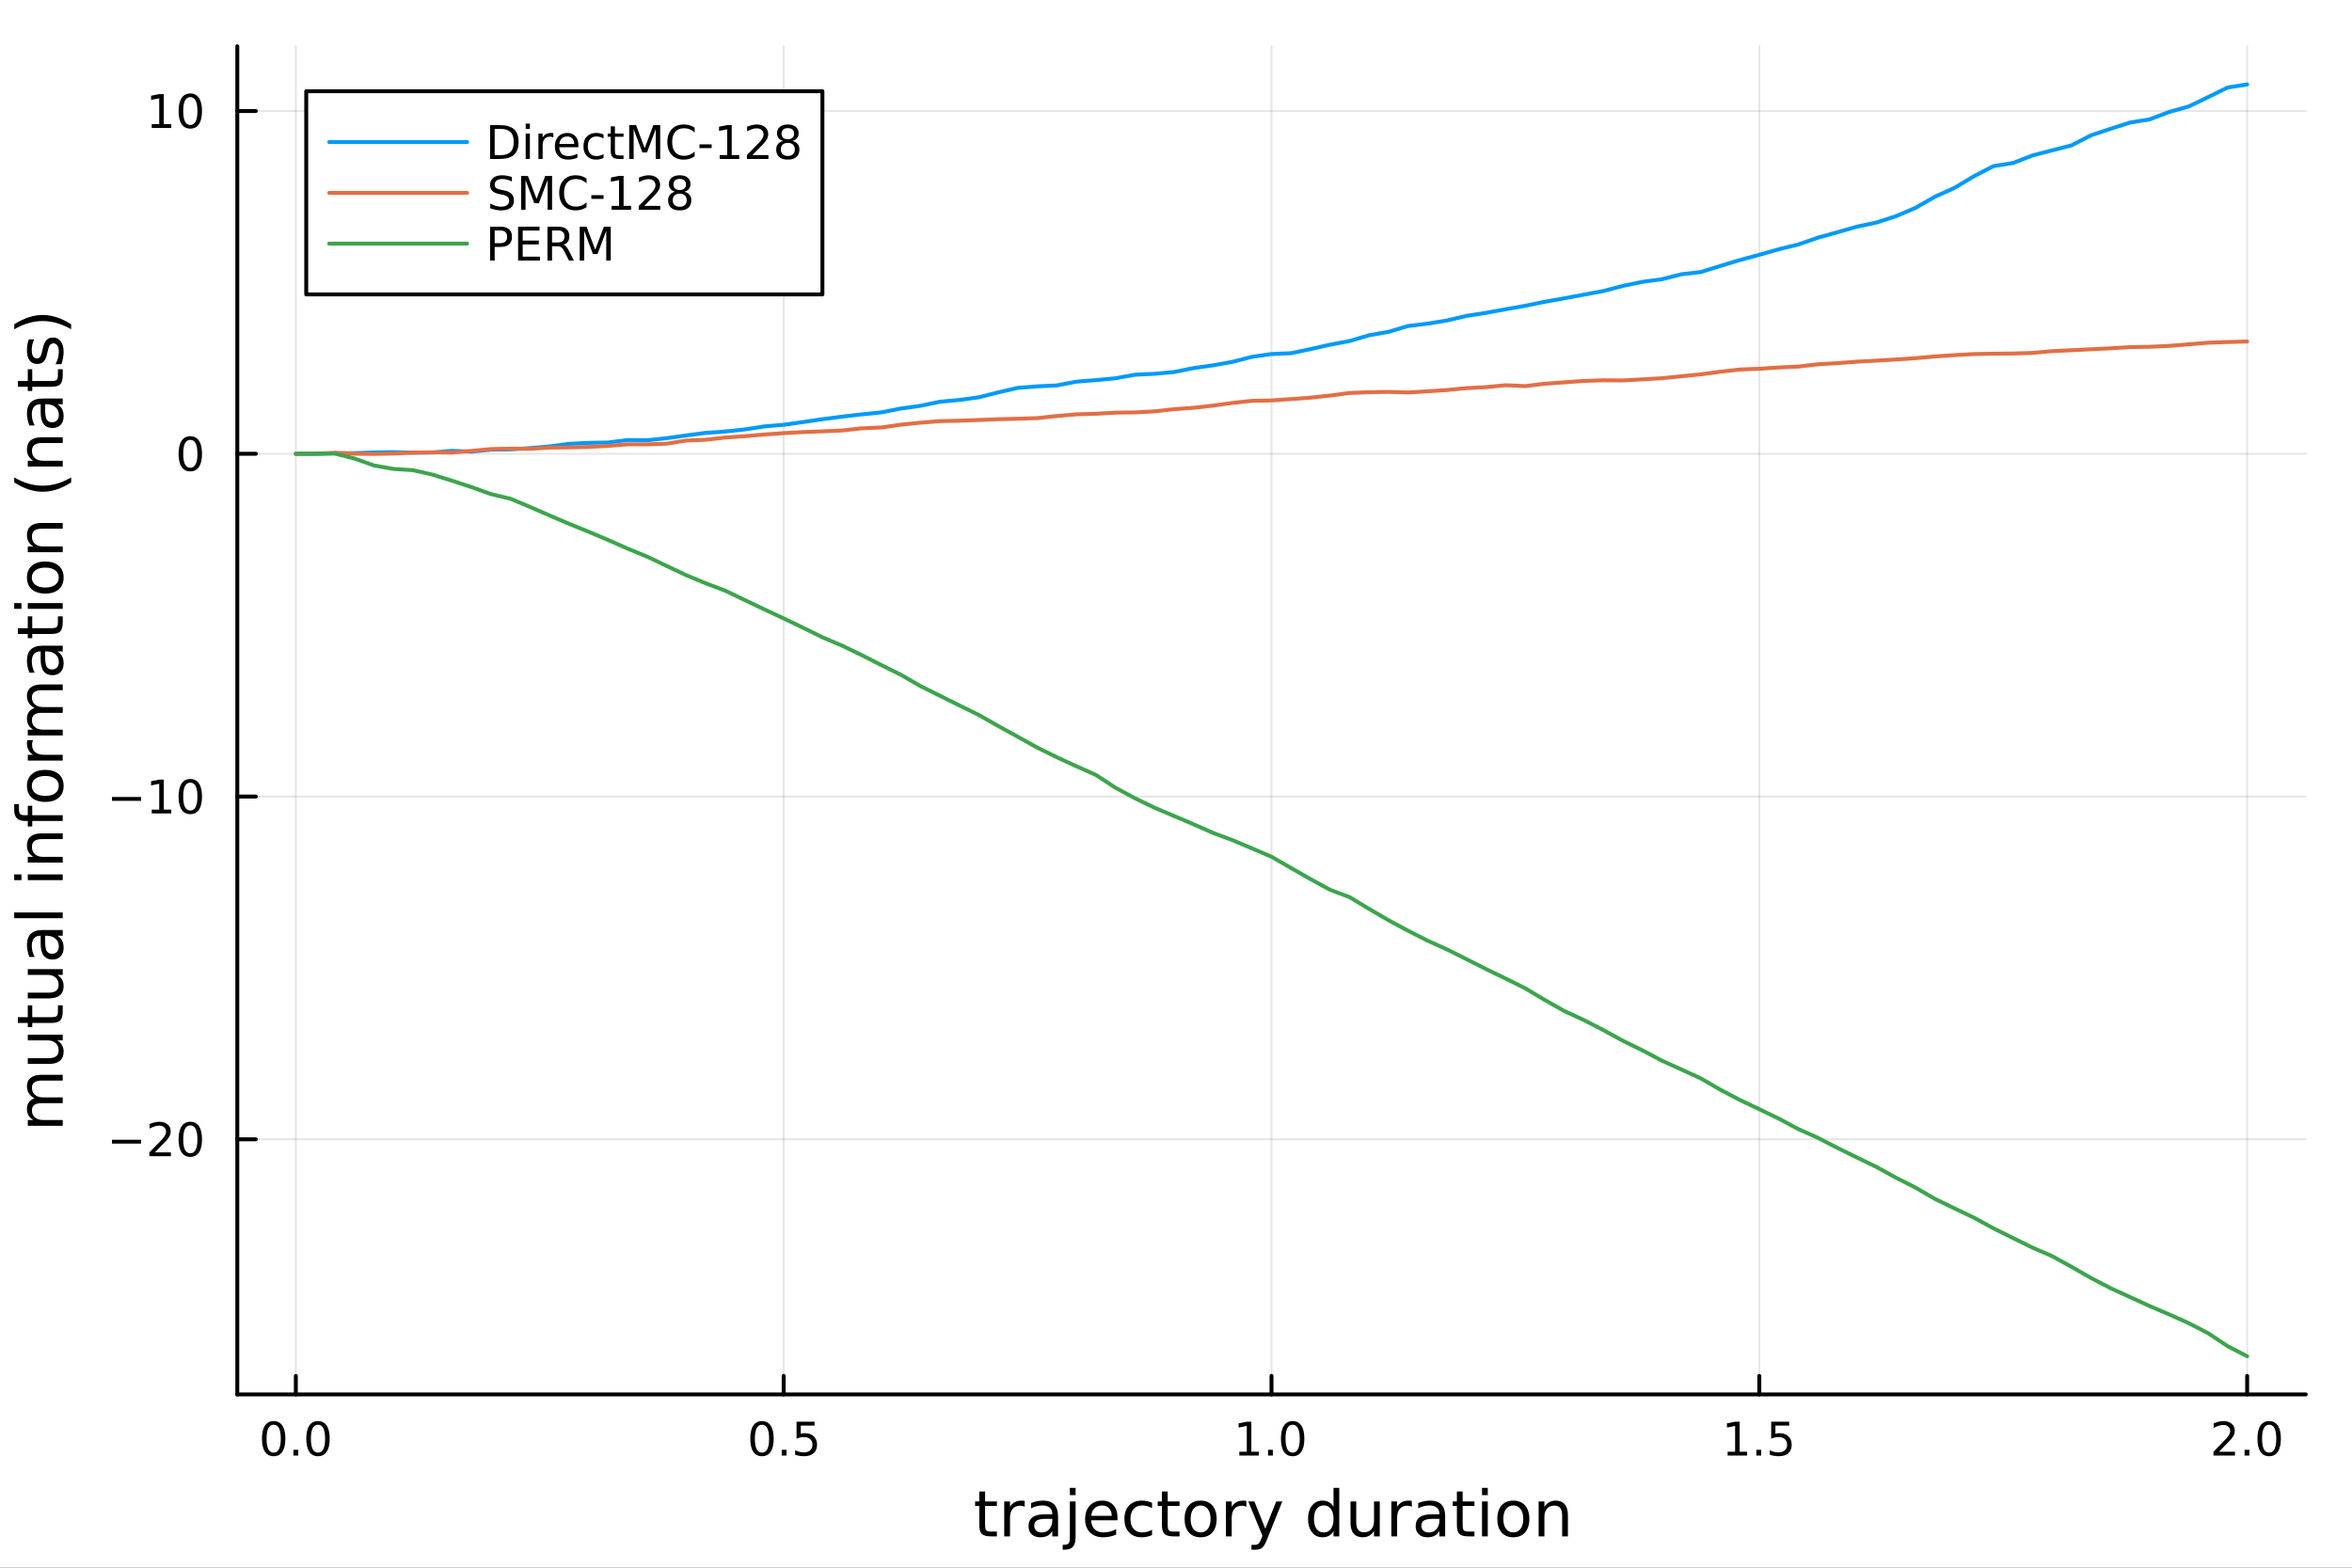 <?xml version="1.0" encoding="utf-8"?>
<svg xmlns="http://www.w3.org/2000/svg" xmlns:xlink="http://www.w3.org/1999/xlink" width="600" height="400" viewBox="0 0 2400 1600">
<rect x="0" y="0" width="2400" height="1600" fill="#333333" stroke="none"/>
<defs>
  <clipPath id="clip970">
    <rect x="0" y="0" width="2400" height="1600"/>
  </clipPath>
</defs>
<path clip-path="url(#clip970)" d="M0 1600 L2400 1600 L2400 0 L0 0  Z" fill="#ffffff" fill-rule="evenodd" fill-opacity="1"/>
<defs>
  <clipPath id="clip971">
    <rect x="480" y="0" width="1681" height="1600"/>
  </clipPath>
</defs>
<path clip-path="url(#clip970)" d="M242.135 1423.18 L2352.76 1423.18 L2352.76 47.244 L242.135 47.244  Z" fill="#ffffff" fill-rule="evenodd" fill-opacity="1"/>
<defs>
  <clipPath id="clip972">
    <rect x="242" y="47" width="2112" height="1377"/>
  </clipPath>
</defs>
<polyline clip-path="url(#clip972)" style="stroke:#000000; stroke-linecap:round; stroke-linejoin:round; stroke-width:2; stroke-opacity:0.1; fill:none" points="301.869,1423.18 301.869,47.244 "/>
<polyline clip-path="url(#clip972)" style="stroke:#000000; stroke-linecap:round; stroke-linejoin:round; stroke-width:2; stroke-opacity:0.1; fill:none" points="799.657,1423.18 799.657,47.244 "/>
<polyline clip-path="url(#clip972)" style="stroke:#000000; stroke-linecap:round; stroke-linejoin:round; stroke-width:2; stroke-opacity:0.1; fill:none" points="1297.45,1423.18 1297.45,47.244 "/>
<polyline clip-path="url(#clip972)" style="stroke:#000000; stroke-linecap:round; stroke-linejoin:round; stroke-width:2; stroke-opacity:0.1; fill:none" points="1795.23,1423.18 1795.23,47.244 "/>
<polyline clip-path="url(#clip972)" style="stroke:#000000; stroke-linecap:round; stroke-linejoin:round; stroke-width:2; stroke-opacity:0.1; fill:none" points="2293.02,1423.18 2293.02,47.244 "/>
<polyline clip-path="url(#clip970)" style="stroke:#000000; stroke-linecap:round; stroke-linejoin:round; stroke-width:4; stroke-opacity:1; fill:none" points="242.135,1423.18 2352.76,1423.18 "/>
<polyline clip-path="url(#clip970)" style="stroke:#000000; stroke-linecap:round; stroke-linejoin:round; stroke-width:4; stroke-opacity:1; fill:none" points="301.869,1423.18 301.869,1404.28 "/>
<polyline clip-path="url(#clip970)" style="stroke:#000000; stroke-linecap:round; stroke-linejoin:round; stroke-width:4; stroke-opacity:1; fill:none" points="799.657,1423.18 799.657,1404.28 "/>
<polyline clip-path="url(#clip970)" style="stroke:#000000; stroke-linecap:round; stroke-linejoin:round; stroke-width:4; stroke-opacity:1; fill:none" points="1297.45,1423.18 1297.45,1404.28 "/>
<polyline clip-path="url(#clip970)" style="stroke:#000000; stroke-linecap:round; stroke-linejoin:round; stroke-width:4; stroke-opacity:1; fill:none" points="1795.23,1423.18 1795.23,1404.28 "/>
<polyline clip-path="url(#clip970)" style="stroke:#000000; stroke-linecap:round; stroke-linejoin:round; stroke-width:4; stroke-opacity:1; fill:none" points="2293.02,1423.18 2293.02,1404.28 "/>
<path clip-path="url(#clip970)" d="M279.254 1454.1 Q275.643 1454.1 273.814 1457.66 Q272.008 1461.2 272.008 1468.33 Q272.008 1475.44 273.814 1479.01 Q275.643 1482.55 279.254 1482.55 Q282.888 1482.55 284.693 1479.01 Q286.522 1475.44 286.522 1468.33 Q286.522 1461.2 284.693 1457.66 Q282.888 1454.1 279.254 1454.1 M279.254 1450.39 Q285.064 1450.39 288.119 1455 Q291.198 1459.58 291.198 1468.33 Q291.198 1477.06 288.119 1481.67 Q285.064 1486.25 279.254 1486.25 Q273.443 1486.25 270.365 1481.67 Q267.309 1477.06 267.309 1468.33 Q267.309 1459.58 270.365 1455 Q273.443 1450.39 279.254 1450.39 Z" fill="#000000" fill-rule="nonzero" fill-opacity="1" /><path clip-path="url(#clip970)" d="M299.416 1479.7 L304.3 1479.7 L304.3 1485.58 L299.416 1485.58 L299.416 1479.7 Z" fill="#000000" fill-rule="nonzero" fill-opacity="1" /><path clip-path="url(#clip970)" d="M324.485 1454.1 Q320.874 1454.1 319.045 1457.66 Q317.24 1461.2 317.24 1468.33 Q317.24 1475.44 319.045 1479.01 Q320.874 1482.55 324.485 1482.55 Q328.119 1482.55 329.925 1479.01 Q331.753 1475.44 331.753 1468.33 Q331.753 1461.2 329.925 1457.66 Q328.119 1454.1 324.485 1454.1 M324.485 1450.39 Q330.295 1450.39 333.351 1455 Q336.429 1459.58 336.429 1468.33 Q336.429 1477.06 333.351 1481.67 Q330.295 1486.25 324.485 1486.25 Q318.675 1486.25 315.596 1481.67 Q312.54 1477.06 312.54 1468.33 Q312.54 1459.58 315.596 1455 Q318.675 1450.39 324.485 1450.39 Z" fill="#000000" fill-rule="nonzero" fill-opacity="1" /><path clip-path="url(#clip970)" d="M777.539 1454.1 Q773.928 1454.1 772.1 1457.66 Q770.294 1461.2 770.294 1468.33 Q770.294 1475.44 772.1 1479.01 Q773.928 1482.55 777.539 1482.55 Q781.174 1482.55 782.979 1479.01 Q784.808 1475.44 784.808 1468.33 Q784.808 1461.2 782.979 1457.66 Q781.174 1454.1 777.539 1454.1 M777.539 1450.39 Q783.349 1450.39 786.405 1455 Q789.484 1459.58 789.484 1468.33 Q789.484 1477.06 786.405 1481.67 Q783.349 1486.25 777.539 1486.25 Q771.729 1486.25 768.65 1481.67 Q765.595 1477.06 765.595 1468.33 Q765.595 1459.58 768.65 1455 Q771.729 1450.39 777.539 1450.39 Z" fill="#000000" fill-rule="nonzero" fill-opacity="1" /><path clip-path="url(#clip970)" d="M797.701 1479.7 L802.585 1479.7 L802.585 1485.58 L797.701 1485.58 L797.701 1479.7 Z" fill="#000000" fill-rule="nonzero" fill-opacity="1" /><path clip-path="url(#clip970)" d="M812.817 1451.02 L831.173 1451.02 L831.173 1454.96 L817.099 1454.96 L817.099 1463.43 Q818.118 1463.08 819.136 1462.92 Q820.155 1462.73 821.173 1462.73 Q826.96 1462.73 830.34 1465.9 Q833.72 1469.08 833.72 1474.49 Q833.72 1480.07 830.247 1483.17 Q826.775 1486.25 820.456 1486.25 Q818.28 1486.25 816.011 1485.88 Q813.766 1485.51 811.359 1484.77 L811.359 1480.07 Q813.442 1481.2 815.664 1481.76 Q817.886 1482.32 820.363 1482.32 Q824.368 1482.32 826.706 1480.21 Q829.044 1478.1 829.044 1474.49 Q829.044 1470.88 826.706 1468.77 Q824.368 1466.67 820.363 1466.67 Q818.488 1466.67 816.613 1467.08 Q814.761 1467.5 812.817 1468.38 L812.817 1451.02 Z" fill="#000000" fill-rule="nonzero" fill-opacity="1" /><path clip-path="url(#clip970)" d="M1264.6 1481.64 L1272.24 1481.64 L1272.24 1455.28 L1263.93 1456.95 L1263.93 1452.69 L1272.19 1451.02 L1276.87 1451.02 L1276.87 1481.64 L1284.51 1481.64 L1284.51 1485.58 L1264.6 1485.58 L1264.6 1481.64 Z" fill="#000000" fill-rule="nonzero" fill-opacity="1" /><path clip-path="url(#clip970)" d="M1293.95 1479.7 L1298.83 1479.7 L1298.83 1485.58 L1293.95 1485.58 L1293.95 1479.7 Z" fill="#000000" fill-rule="nonzero" fill-opacity="1" /><path clip-path="url(#clip970)" d="M1319.02 1454.1 Q1315.41 1454.1 1313.58 1457.66 Q1311.77 1461.2 1311.77 1468.33 Q1311.77 1475.44 1313.58 1479.01 Q1315.41 1482.55 1319.02 1482.55 Q1322.65 1482.55 1324.46 1479.01 Q1326.29 1475.44 1326.29 1468.33 Q1326.29 1461.2 1324.46 1457.66 Q1322.65 1454.1 1319.02 1454.1 M1319.02 1450.39 Q1324.83 1450.39 1327.88 1455 Q1330.96 1459.58 1330.96 1468.33 Q1330.96 1477.06 1327.88 1481.67 Q1324.83 1486.25 1319.02 1486.25 Q1313.21 1486.25 1310.13 1481.67 Q1307.07 1477.06 1307.07 1468.33 Q1307.07 1459.58 1310.13 1455 Q1313.21 1450.39 1319.02 1450.39 Z" fill="#000000" fill-rule="nonzero" fill-opacity="1" /><path clip-path="url(#clip970)" d="M1762.88 1481.64 L1770.52 1481.64 L1770.52 1455.28 L1762.21 1456.95 L1762.21 1452.69 L1770.48 1451.02 L1775.15 1451.02 L1775.15 1481.64 L1782.79 1481.64 L1782.79 1485.58 L1762.88 1485.58 L1762.88 1481.64 Z" fill="#000000" fill-rule="nonzero" fill-opacity="1" /><path clip-path="url(#clip970)" d="M1792.24 1479.7 L1797.12 1479.7 L1797.12 1485.58 L1792.24 1485.58 L1792.24 1479.7 Z" fill="#000000" fill-rule="nonzero" fill-opacity="1" /><path clip-path="url(#clip970)" d="M1807.35 1451.02 L1825.71 1451.02 L1825.71 1454.96 L1811.63 1454.96 L1811.63 1463.43 Q1812.65 1463.08 1813.67 1462.92 Q1814.69 1462.73 1815.71 1462.73 Q1821.49 1462.73 1824.87 1465.9 Q1828.25 1469.08 1828.25 1474.49 Q1828.25 1480.07 1824.78 1483.17 Q1821.31 1486.25 1814.99 1486.25 Q1812.81 1486.25 1810.55 1485.88 Q1808.3 1485.51 1805.89 1484.77 L1805.89 1480.07 Q1807.98 1481.2 1810.2 1481.76 Q1812.42 1482.32 1814.9 1482.32 Q1818.9 1482.32 1821.24 1480.21 Q1823.58 1478.1 1823.58 1474.49 Q1823.58 1470.88 1821.24 1468.77 Q1818.9 1466.67 1814.9 1466.67 Q1813.02 1466.67 1811.15 1467.08 Q1809.3 1467.5 1807.35 1468.38 L1807.35 1451.02 Z" fill="#000000" fill-rule="nonzero" fill-opacity="1" /><path clip-path="url(#clip970)" d="M2264.26 1481.64 L2280.58 1481.64 L2280.58 1485.58 L2258.63 1485.58 L2258.63 1481.64 Q2261.3 1478.89 2265.88 1474.26 Q2270.49 1469.61 2271.67 1468.27 Q2273.91 1465.74 2274.79 1464.01 Q2275.7 1462.25 2275.7 1460.56 Q2275.7 1457.8 2273.75 1456.07 Q2271.83 1454.33 2268.73 1454.33 Q2266.53 1454.33 2264.07 1455.09 Q2261.64 1455.86 2258.87 1457.41 L2258.87 1452.69 Q2261.69 1451.55 2264.14 1450.97 Q2266.6 1450.39 2268.63 1450.39 Q2274.01 1450.39 2277.2 1453.08 Q2280.39 1455.77 2280.39 1460.26 Q2280.39 1462.39 2279.58 1464.31 Q2278.8 1466.2 2276.69 1468.8 Q2276.11 1469.47 2273.01 1472.69 Q2269.91 1475.88 2264.26 1481.64 Z" fill="#000000" fill-rule="nonzero" fill-opacity="1" /><path clip-path="url(#clip970)" d="M2290.39 1479.7 L2295.28 1479.7 L2295.28 1485.58 L2290.39 1485.58 L2290.39 1479.7 Z" fill="#000000" fill-rule="nonzero" fill-opacity="1" /><path clip-path="url(#clip970)" d="M2315.46 1454.1 Q2311.85 1454.1 2310.02 1457.66 Q2308.22 1461.2 2308.22 1468.33 Q2308.22 1475.44 2310.02 1479.01 Q2311.85 1482.55 2315.46 1482.55 Q2319.1 1482.55 2320.9 1479.01 Q2322.73 1475.44 2322.73 1468.33 Q2322.73 1461.2 2320.9 1457.66 Q2319.1 1454.1 2315.46 1454.1 M2315.46 1450.39 Q2321.27 1450.39 2324.33 1455 Q2327.41 1459.58 2327.41 1468.33 Q2327.41 1477.06 2324.33 1481.67 Q2321.27 1486.25 2315.46 1486.25 Q2309.65 1486.25 2306.57 1481.67 Q2303.52 1477.06 2303.52 1468.33 Q2303.52 1459.58 2306.57 1455 Q2309.65 1450.39 2315.46 1450.39 Z" fill="#000000" fill-rule="nonzero" fill-opacity="1" /><path clip-path="url(#clip970)" d="M1005.18 1522.27 L1005.18 1532.4 L1017.24 1532.4 L1017.24 1536.95 L1005.18 1536.95 L1005.18 1556.3 Q1005.18 1560.66 1006.36 1561.9 Q1007.57 1563.14 1011.23 1563.14 L1017.24 1563.14 L1017.24 1568.04 L1011.23 1568.04 Q1004.45 1568.04 1001.87 1565.53 Q999.292 1562.98 999.292 1556.3 L999.292 1536.95 L994.995 1536.95 L994.995 1532.4 L999.292 1532.4 L999.292 1522.27 L1005.18 1522.27 Z" fill="#000000" fill-rule="nonzero" fill-opacity="1" /><path clip-path="url(#clip970)" d="M1045.6 1537.87 Q1044.62 1537.3 1043.44 1537.04 Q1042.29 1536.76 1040.89 1536.76 Q1035.93 1536.76 1033.25 1540 Q1030.61 1543.22 1030.61 1549.27 L1030.61 1568.04 L1024.72 1568.04 L1024.72 1532.4 L1030.61 1532.4 L1030.61 1537.93 Q1032.46 1534.69 1035.42 1533.13 Q1038.38 1531.54 1042.61 1531.54 Q1043.21 1531.54 1043.95 1531.63 Q1044.68 1531.7 1045.57 1531.85 L1045.6 1537.87 Z" fill="#000000" fill-rule="nonzero" fill-opacity="1" /><path clip-path="url(#clip970)" d="M1067.95 1550.12 Q1060.85 1550.12 1058.11 1551.75 Q1055.37 1553.37 1055.37 1557.29 Q1055.37 1560.4 1057.41 1562.25 Q1059.48 1564.07 1063.01 1564.07 Q1067.88 1564.07 1070.81 1560.63 Q1073.77 1557.16 1073.77 1551.43 L1073.77 1550.12 L1067.95 1550.12 M1079.63 1547.71 L1079.63 1568.04 L1073.77 1568.04 L1073.77 1562.63 Q1071.77 1565.88 1068.77 1567.44 Q1065.78 1568.97 1061.45 1568.97 Q1055.98 1568.97 1052.73 1565.91 Q1049.52 1562.82 1049.52 1557.67 Q1049.52 1551.65 1053.53 1548.6 Q1057.57 1545.54 1065.56 1545.54 L1073.77 1545.54 L1073.77 1544.97 Q1073.77 1540.93 1071.1 1538.73 Q1068.45 1536.5 1063.65 1536.5 Q1060.59 1536.5 1057.7 1537.23 Q1054.8 1537.97 1052.13 1539.43 L1052.13 1534.02 Q1055.34 1532.78 1058.37 1532.17 Q1061.39 1531.54 1064.25 1531.54 Q1071.99 1531.54 1075.81 1535.55 Q1079.63 1539.56 1079.63 1547.71 Z" fill="#000000" fill-rule="nonzero" fill-opacity="1" /><path clip-path="url(#clip970)" d="M1091.69 1532.4 L1097.55 1532.4 L1097.55 1568.68 Q1097.55 1575.49 1094.94 1578.55 Q1092.36 1581.6 1086.6 1581.6 L1084.37 1581.6 L1084.37 1576.64 L1085.93 1576.64 Q1089.27 1576.64 1090.48 1575.08 Q1091.69 1573.55 1091.69 1568.68 L1091.69 1532.4 M1091.69 1518.52 L1097.55 1518.52 L1097.55 1525.93 L1091.69 1525.93 L1091.69 1518.52 Z" fill="#000000" fill-rule="nonzero" fill-opacity="1" /><path clip-path="url(#clip970)" d="M1140.29 1548.76 L1140.29 1551.62 L1113.36 1551.62 Q1113.75 1557.67 1116.99 1560.85 Q1120.27 1564 1126.1 1564 Q1129.47 1564 1132.62 1563.17 Q1135.8 1562.35 1138.92 1560.69 L1138.92 1566.23 Q1135.77 1567.57 1132.46 1568.27 Q1129.15 1568.97 1125.75 1568.97 Q1117.22 1568.97 1112.22 1564 Q1107.25 1559.04 1107.25 1550.57 Q1107.25 1541.82 1111.96 1536.69 Q1116.71 1531.54 1124.73 1531.54 Q1131.92 1531.54 1136.09 1536.18 Q1140.29 1540.8 1140.29 1548.76 M1134.44 1547.04 Q1134.37 1542.23 1131.73 1539.37 Q1129.12 1536.5 1124.79 1536.5 Q1119.89 1536.5 1116.93 1539.27 Q1114 1542.04 1113.56 1547.07 L1134.44 1547.04 Z" fill="#000000" fill-rule="nonzero" fill-opacity="1" /><path clip-path="url(#clip970)" d="M1175.56 1533.76 L1175.56 1539.24 Q1173.08 1537.87 1170.56 1537.2 Q1168.08 1536.5 1165.53 1536.5 Q1159.83 1536.5 1156.68 1540.13 Q1153.53 1543.73 1153.53 1550.25 Q1153.53 1556.78 1156.68 1560.4 Q1159.83 1564 1165.53 1564 Q1168.08 1564 1170.56 1563.33 Q1173.08 1562.63 1175.56 1561.26 L1175.56 1566.68 Q1173.11 1567.82 1170.47 1568.39 Q1167.86 1568.97 1164.9 1568.97 Q1156.84 1568.97 1152.1 1563.91 Q1147.36 1558.85 1147.36 1550.25 Q1147.36 1541.53 1152.13 1536.53 Q1156.94 1531.54 1165.28 1531.54 Q1167.98 1531.54 1170.56 1532.11 Q1173.14 1532.65 1175.56 1533.76 Z" fill="#000000" fill-rule="nonzero" fill-opacity="1" /><path clip-path="url(#clip970)" d="M1191.54 1522.27 L1191.54 1532.4 L1203.6 1532.4 L1203.6 1536.95 L1191.54 1536.95 L1191.54 1556.3 Q1191.54 1560.66 1192.71 1561.9 Q1193.92 1563.14 1197.58 1563.14 L1203.6 1563.14 L1203.6 1568.04 L1197.58 1568.04 Q1190.8 1568.04 1188.23 1565.53 Q1185.65 1562.98 1185.65 1556.3 L1185.65 1536.95 L1181.35 1536.95 L1181.35 1532.4 L1185.65 1532.4 L1185.65 1522.27 L1191.54 1522.27 Z" fill="#000000" fill-rule="nonzero" fill-opacity="1" /><path clip-path="url(#clip970)" d="M1225.11 1536.5 Q1220.4 1536.5 1217.67 1540.19 Q1214.93 1543.85 1214.93 1550.25 Q1214.93 1556.65 1217.64 1560.34 Q1220.37 1564 1225.11 1564 Q1229.79 1564 1232.53 1560.31 Q1235.27 1556.62 1235.27 1550.25 Q1235.27 1543.92 1232.53 1540.23 Q1229.79 1536.5 1225.11 1536.5 M1225.11 1531.54 Q1232.75 1531.54 1237.11 1536.5 Q1241.47 1541.47 1241.47 1550.25 Q1241.47 1559 1237.11 1564 Q1232.75 1568.97 1225.11 1568.97 Q1217.44 1568.97 1213.08 1564 Q1208.76 1559 1208.76 1550.25 Q1208.76 1541.47 1213.08 1536.5 Q1217.44 1531.54 1225.11 1531.54 Z" fill="#000000" fill-rule="nonzero" fill-opacity="1" /><path clip-path="url(#clip970)" d="M1271.84 1537.87 Q1270.85 1537.3 1269.67 1537.04 Q1268.53 1536.76 1267.13 1536.76 Q1262.16 1536.76 1259.49 1540 Q1256.85 1543.22 1256.85 1549.27 L1256.85 1568.04 L1250.96 1568.04 L1250.96 1532.4 L1256.85 1532.4 L1256.85 1537.93 Q1258.69 1534.69 1261.65 1533.13 Q1264.61 1531.54 1268.85 1531.54 Q1269.45 1531.54 1270.18 1531.63 Q1270.92 1531.7 1271.81 1531.85 L1271.84 1537.87 Z" fill="#000000" fill-rule="nonzero" fill-opacity="1" /><path clip-path="url(#clip970)" d="M1292.81 1571.35 Q1290.33 1577.72 1287.98 1579.66 Q1285.62 1581.6 1281.67 1581.6 L1277 1581.6 L1277 1576.7 L1280.43 1576.7 Q1282.85 1576.7 1284.19 1575.56 Q1285.53 1574.41 1287.15 1570.14 L1288.2 1567.47 L1273.78 1532.4 L1279.99 1532.4 L1291.13 1560.28 L1302.27 1532.4 L1308.47 1532.4 L1292.81 1571.35 Z" fill="#000000" fill-rule="nonzero" fill-opacity="1" /><path clip-path="url(#clip970)" d="M1360.74 1537.81 L1360.74 1518.52 L1366.59 1518.52 L1366.59 1568.04 L1360.74 1568.04 L1360.74 1562.7 Q1358.89 1565.88 1356.06 1567.44 Q1353.26 1568.97 1349.31 1568.97 Q1342.85 1568.97 1338.77 1563.81 Q1334.73 1558.65 1334.73 1550.25 Q1334.73 1541.85 1338.77 1536.69 Q1342.85 1531.54 1349.31 1531.54 Q1353.26 1531.54 1356.06 1533.1 Q1358.89 1534.62 1360.74 1537.81 M1340.78 1550.25 Q1340.78 1556.71 1343.42 1560.4 Q1346.1 1564.07 1350.74 1564.07 Q1355.39 1564.07 1358.06 1560.4 Q1360.74 1556.71 1360.74 1550.25 Q1360.74 1543.79 1358.06 1540.13 Q1355.39 1536.44 1350.74 1536.44 Q1346.1 1536.44 1343.42 1540.13 Q1340.78 1543.79 1340.78 1550.25 Z" fill="#000000" fill-rule="nonzero" fill-opacity="1" /><path clip-path="url(#clip970)" d="M1378.05 1553.98 L1378.05 1532.4 L1383.91 1532.4 L1383.91 1553.75 Q1383.91 1558.81 1385.88 1561.36 Q1387.85 1563.87 1391.8 1563.87 Q1396.54 1563.87 1399.28 1560.85 Q1402.05 1557.83 1402.05 1552.61 L1402.05 1532.4 L1407.91 1532.4 L1407.91 1568.04 L1402.05 1568.04 L1402.05 1562.57 Q1399.92 1565.82 1397.08 1567.41 Q1394.28 1568.97 1390.56 1568.97 Q1384.42 1568.97 1381.23 1565.15 Q1378.05 1561.33 1378.05 1553.98 M1392.79 1531.54 L1392.79 1531.54 Z" fill="#000000" fill-rule="nonzero" fill-opacity="1" /><path clip-path="url(#clip970)" d="M1440.63 1537.87 Q1439.64 1537.3 1438.46 1537.04 Q1437.32 1536.76 1435.92 1536.76 Q1430.95 1536.76 1428.28 1540 Q1425.63 1543.22 1425.63 1549.27 L1425.63 1568.04 L1419.75 1568.04 L1419.75 1532.4 L1425.63 1532.4 L1425.63 1537.93 Q1427.48 1534.69 1430.44 1533.13 Q1433.4 1531.54 1437.63 1531.54 Q1438.24 1531.54 1438.97 1531.63 Q1439.7 1531.7 1440.59 1531.85 L1440.63 1537.87 Z" fill="#000000" fill-rule="nonzero" fill-opacity="1" /><path clip-path="url(#clip970)" d="M1462.97 1550.12 Q1455.87 1550.12 1453.13 1551.75 Q1450.4 1553.37 1450.4 1557.29 Q1450.4 1560.4 1452.43 1562.25 Q1454.5 1564.07 1458.04 1564.07 Q1462.91 1564.07 1465.83 1560.63 Q1468.79 1557.16 1468.79 1551.43 L1468.79 1550.12 L1462.97 1550.12 M1474.65 1547.71 L1474.65 1568.04 L1468.79 1568.04 L1468.79 1562.63 Q1466.79 1565.88 1463.8 1567.44 Q1460.81 1568.97 1456.48 1568.97 Q1451 1568.97 1447.76 1565.91 Q1444.54 1562.82 1444.54 1557.67 Q1444.54 1551.65 1448.55 1548.6 Q1452.59 1545.54 1460.58 1545.54 L1468.79 1545.54 L1468.79 1544.97 Q1468.79 1540.93 1466.12 1538.73 Q1463.48 1536.5 1458.67 1536.5 Q1455.62 1536.5 1452.72 1537.23 Q1449.82 1537.97 1447.15 1539.43 L1447.15 1534.02 Q1450.37 1532.78 1453.39 1532.17 Q1456.41 1531.54 1459.28 1531.54 Q1467.01 1531.54 1470.83 1535.55 Q1474.65 1539.56 1474.65 1547.71 Z" fill="#000000" fill-rule="nonzero" fill-opacity="1" /><path clip-path="url(#clip970)" d="M1492.51 1522.27 L1492.51 1532.4 L1504.57 1532.4 L1504.57 1536.95 L1492.51 1536.95 L1492.51 1556.3 Q1492.51 1560.66 1493.68 1561.9 Q1494.89 1563.14 1498.55 1563.14 L1504.57 1563.14 L1504.57 1568.04 L1498.55 1568.04 Q1491.77 1568.04 1489.2 1565.53 Q1486.62 1562.98 1486.62 1556.3 L1486.62 1536.95 L1482.32 1536.95 L1482.32 1532.4 L1486.62 1532.4 L1486.62 1522.27 L1492.51 1522.27 Z" fill="#000000" fill-rule="nonzero" fill-opacity="1" /><path clip-path="url(#clip970)" d="M1512.27 1532.4 L1518.13 1532.4 L1518.13 1568.04 L1512.27 1568.04 L1512.27 1532.4 M1512.27 1518.52 L1518.13 1518.52 L1518.13 1525.93 L1512.27 1525.93 L1512.27 1518.52 Z" fill="#000000" fill-rule="nonzero" fill-opacity="1" /><path clip-path="url(#clip970)" d="M1544.2 1536.5 Q1539.49 1536.5 1536.75 1540.19 Q1534.01 1543.85 1534.01 1550.25 Q1534.01 1556.65 1536.72 1560.34 Q1539.45 1564 1544.2 1564 Q1548.87 1564 1551.61 1560.31 Q1554.35 1556.62 1554.35 1550.25 Q1554.35 1543.92 1551.61 1540.23 Q1548.87 1536.5 1544.2 1536.5 M1544.2 1531.54 Q1551.83 1531.54 1556.2 1536.5 Q1560.56 1541.47 1560.56 1550.25 Q1560.56 1559 1556.2 1564 Q1551.83 1568.97 1544.2 1568.97 Q1536.53 1568.97 1532.16 1564 Q1527.84 1559 1527.84 1550.25 Q1527.84 1541.47 1532.16 1536.5 Q1536.53 1531.54 1544.2 1531.54 Z" fill="#000000" fill-rule="nonzero" fill-opacity="1" /><path clip-path="url(#clip970)" d="M1599.9 1546.53 L1599.9 1568.04 L1594.04 1568.04 L1594.04 1546.72 Q1594.04 1541.66 1592.07 1539.14 Q1590.09 1536.63 1586.15 1536.63 Q1581.4 1536.63 1578.67 1539.65 Q1575.93 1542.68 1575.93 1547.9 L1575.93 1568.04 L1570.04 1568.04 L1570.04 1532.4 L1575.93 1532.4 L1575.93 1537.93 Q1578.03 1534.72 1580.86 1533.13 Q1583.73 1531.54 1587.45 1531.54 Q1593.59 1531.54 1596.74 1535.36 Q1599.9 1539.14 1599.9 1546.53 Z" fill="#000000" fill-rule="nonzero" fill-opacity="1" /><polyline clip-path="url(#clip972)" style="stroke:#000000; stroke-linecap:round; stroke-linejoin:round; stroke-width:2; stroke-opacity:0.1; fill:none" points="242.135,1162.78 2352.76,1162.78 "/>
<polyline clip-path="url(#clip972)" style="stroke:#000000; stroke-linecap:round; stroke-linejoin:round; stroke-width:2; stroke-opacity:0.1; fill:none" points="242.135,812.96 2352.76,812.96 "/>
<polyline clip-path="url(#clip972)" style="stroke:#000000; stroke-linecap:round; stroke-linejoin:round; stroke-width:2; stroke-opacity:0.1; fill:none" points="242.135,463.139 2352.76,463.139 "/>
<polyline clip-path="url(#clip972)" style="stroke:#000000; stroke-linecap:round; stroke-linejoin:round; stroke-width:2; stroke-opacity:0.1; fill:none" points="242.135,113.317 2352.76,113.317 "/>
<polyline clip-path="url(#clip970)" style="stroke:#000000; stroke-linecap:round; stroke-linejoin:round; stroke-width:4; stroke-opacity:1; fill:none" points="242.135,1423.18 242.135,47.244 "/>
<polyline clip-path="url(#clip970)" style="stroke:#000000; stroke-linecap:round; stroke-linejoin:round; stroke-width:4; stroke-opacity:1; fill:none" points="242.135,1162.78 261.032,1162.78 "/>
<polyline clip-path="url(#clip970)" style="stroke:#000000; stroke-linecap:round; stroke-linejoin:round; stroke-width:4; stroke-opacity:1; fill:none" points="242.135,812.96 261.032,812.96 "/>
<polyline clip-path="url(#clip970)" style="stroke:#000000; stroke-linecap:round; stroke-linejoin:round; stroke-width:4; stroke-opacity:1; fill:none" points="242.135,463.139 261.032,463.139 "/>
<polyline clip-path="url(#clip970)" style="stroke:#000000; stroke-linecap:round; stroke-linejoin:round; stroke-width:4; stroke-opacity:1; fill:none" points="242.135,113.317 261.032,113.317 "/>
<path clip-path="url(#clip970)" d="M114.26 1163.23 L143.936 1163.23 L143.936 1167.17 L114.26 1167.17 L114.26 1163.23 Z" fill="#000000" fill-rule="nonzero" fill-opacity="1" /><path clip-path="url(#clip970)" d="M158.056 1176.13 L174.376 1176.13 L174.376 1180.06 L152.431 1180.06 L152.431 1176.13 Q155.093 1173.37 159.677 1168.74 Q164.283 1164.09 165.464 1162.75 Q167.709 1160.22 168.589 1158.49 Q169.491 1156.73 169.491 1155.04 Q169.491 1152.28 167.547 1150.55 Q165.626 1148.81 162.524 1148.81 Q160.325 1148.81 157.871 1149.58 Q155.44 1150.34 152.663 1151.89 L152.663 1147.17 Q155.487 1146.03 157.94 1145.46 Q160.394 1144.88 162.431 1144.88 Q167.802 1144.88 170.996 1147.56 Q174.19 1150.25 174.19 1154.74 Q174.19 1156.87 173.38 1158.79 Q172.593 1160.69 170.487 1163.28 Q169.908 1163.95 166.806 1167.17 Q163.704 1170.36 158.056 1176.13 Z" fill="#000000" fill-rule="nonzero" fill-opacity="1" /><path clip-path="url(#clip970)" d="M194.19 1148.58 Q190.579 1148.58 188.75 1152.15 Q186.945 1155.69 186.945 1162.82 Q186.945 1169.92 188.75 1173.49 Q190.579 1177.03 194.19 1177.03 Q197.825 1177.03 199.63 1173.49 Q201.459 1169.92 201.459 1162.82 Q201.459 1155.69 199.63 1152.15 Q197.825 1148.58 194.19 1148.58 M194.19 1144.88 Q200 1144.88 203.056 1149.48 Q206.135 1154.07 206.135 1162.82 Q206.135 1171.54 203.056 1176.15 Q200 1180.73 194.19 1180.73 Q188.38 1180.73 185.301 1176.15 Q182.246 1171.54 182.246 1162.82 Q182.246 1154.07 185.301 1149.48 Q188.38 1144.88 194.19 1144.88 Z" fill="#000000" fill-rule="nonzero" fill-opacity="1" /><path clip-path="url(#clip970)" d="M114.26 813.412 L143.936 813.412 L143.936 817.347 L114.26 817.347 L114.26 813.412 Z" fill="#000000" fill-rule="nonzero" fill-opacity="1" /><path clip-path="url(#clip970)" d="M154.839 826.305 L162.477 826.305 L162.477 799.94 L154.167 801.606 L154.167 797.347 L162.431 795.68 L167.107 795.68 L167.107 826.305 L174.746 826.305 L174.746 830.24 L154.839 830.24 L154.839 826.305 Z" fill="#000000" fill-rule="nonzero" fill-opacity="1" /><path clip-path="url(#clip970)" d="M194.19 798.759 Q190.579 798.759 188.75 802.324 Q186.945 805.866 186.945 812.995 Q186.945 820.102 188.75 823.666 Q190.579 827.208 194.19 827.208 Q197.825 827.208 199.63 823.666 Q201.459 820.102 201.459 812.995 Q201.459 805.866 199.63 802.324 Q197.825 798.759 194.19 798.759 M194.19 795.055 Q200 795.055 203.056 799.662 Q206.135 804.245 206.135 812.995 Q206.135 821.722 203.056 826.328 Q200 830.912 194.19 830.912 Q188.38 830.912 185.301 826.328 Q182.246 821.722 182.246 812.995 Q182.246 804.245 185.301 799.662 Q188.38 795.055 194.19 795.055 Z" fill="#000000" fill-rule="nonzero" fill-opacity="1" /><path clip-path="url(#clip970)" d="M194.19 448.937 Q190.579 448.937 188.75 452.502 Q186.945 456.044 186.945 463.173 Q186.945 470.28 188.75 473.845 Q190.579 477.386 194.19 477.386 Q197.825 477.386 199.63 473.845 Q201.459 470.28 201.459 463.173 Q201.459 456.044 199.63 452.502 Q197.825 448.937 194.19 448.937 M194.19 445.234 Q200 445.234 203.056 449.84 Q206.135 454.423 206.135 463.173 Q206.135 471.9 203.056 476.507 Q200 481.09 194.19 481.09 Q188.38 481.09 185.301 476.507 Q182.246 471.9 182.246 463.173 Q182.246 454.423 185.301 449.84 Q188.38 445.234 194.19 445.234 Z" fill="#000000" fill-rule="nonzero" fill-opacity="1" /><path clip-path="url(#clip970)" d="M154.839 126.662 L162.477 126.662 L162.477 100.296 L154.167 101.963 L154.167 97.703 L162.431 96.037 L167.107 96.037 L167.107 126.662 L174.746 126.662 L174.746 130.597 L154.839 130.597 L154.839 126.662 Z" fill="#000000" fill-rule="nonzero" fill-opacity="1" /><path clip-path="url(#clip970)" d="M194.19 99.115 Q190.579 99.115 188.75 102.68 Q186.945 106.222 186.945 113.351 Q186.945 120.458 188.75 124.023 Q190.579 127.564 194.19 127.564 Q197.825 127.564 199.63 124.023 Q201.459 120.458 201.459 113.351 Q201.459 106.222 199.63 102.68 Q197.825 99.115 194.19 99.115 M194.19 95.412 Q200 95.412 203.056 100.018 Q206.135 104.601 206.135 113.351 Q206.135 122.078 203.056 126.685 Q200 131.268 194.19 131.268 Q188.38 131.268 185.301 126.685 Q182.246 122.078 182.246 113.351 Q182.246 104.601 185.301 100.018 Q188.38 95.412 194.19 95.412 Z" fill="#000000" fill-rule="nonzero" fill-opacity="1" /><path clip-path="url(#clip970)" d="M35.199 1120.99 Q31.253 1118.79 29.375 1115.74 Q27.497 1112.68 27.497 1108.54 Q27.497 1102.97 31.412 1099.95 Q35.295 1096.93 42.488 1096.93 L64.004 1096.93 L64.004 1102.82 L42.679 1102.82 Q37.555 1102.82 35.072 1104.63 Q32.589 1106.44 32.589 1110.17 Q32.589 1114.72 35.613 1117.36 Q38.637 1120 43.857 1120 L64.004 1120 L64.004 1125.89 L42.679 1125.89 Q37.523 1125.89 35.072 1127.71 Q32.589 1129.52 32.589 1133.31 Q32.589 1137.8 35.645 1140.44 Q38.669 1143.08 43.857 1143.08 L64.004 1143.08 L64.004 1148.97 L28.356 1148.97 L28.356 1143.08 L33.894 1143.08 Q30.616 1141.07 29.056 1138.27 Q27.497 1135.47 27.497 1131.62 Q27.497 1127.74 29.47 1125.03 Q31.444 1122.29 35.199 1120.99 Z" fill="#000000" fill-rule="nonzero" fill-opacity="1" /><path clip-path="url(#clip970)" d="M49.936 1085.85 L28.356 1085.85 L28.356 1079.99 L49.713 1079.99 Q54.774 1079.99 57.32 1078.02 Q59.835 1076.05 59.835 1072.1 Q59.835 1067.36 56.811 1064.62 Q53.787 1061.85 48.567 1061.85 L28.356 1061.85 L28.356 1056 L64.004 1056 L64.004 1061.85 L58.53 1061.85 Q61.776 1063.98 63.368 1066.82 Q64.927 1069.62 64.927 1073.34 Q64.927 1079.49 61.108 1082.67 Q57.288 1085.85 49.936 1085.85 M27.497 1071.11 L27.497 1071.11 Z" fill="#000000" fill-rule="nonzero" fill-opacity="1" /><path clip-path="url(#clip970)" d="M18.235 1038.14 L28.356 1038.14 L28.356 1026.08 L32.908 1026.08 L32.908 1038.14 L52.259 1038.14 Q56.62 1038.14 57.861 1036.96 Q59.103 1035.75 59.103 1032.09 L59.103 1026.08 L64.004 1026.08 L64.004 1032.09 Q64.004 1038.87 61.49 1041.45 Q58.943 1044.03 52.259 1044.03 L32.908 1044.03 L32.908 1048.33 L28.356 1048.33 L28.356 1044.03 L18.235 1044.03 L18.235 1038.14 Z" fill="#000000" fill-rule="nonzero" fill-opacity="1" /><path clip-path="url(#clip970)" d="M49.936 1018.98 L28.356 1018.98 L28.356 1013.12 L49.713 1013.12 Q54.774 1013.12 57.32 1011.15 Q59.835 1009.18 59.835 1005.23 Q59.835 1000.49 56.811 997.75 Q53.787 994.981 48.567 994.981 L28.356 994.981 L28.356 989.124 L64.004 989.124 L64.004 994.981 L58.53 994.981 Q61.776 997.113 63.368 999.946 Q64.927 1002.75 64.927 1006.47 Q64.927 1012.61 61.108 1015.8 Q57.288 1018.98 49.936 1018.98 M27.497 1004.24 L27.497 1004.24 Z" fill="#000000" fill-rule="nonzero" fill-opacity="1" /><path clip-path="url(#clip970)" d="M46.085 960.86 Q46.085 967.958 47.708 970.695 Q49.331 973.433 53.246 973.433 Q56.365 973.433 58.211 971.396 Q60.026 969.327 60.026 965.794 Q60.026 960.924 56.588 957.996 Q53.119 955.036 47.39 955.036 L46.085 955.036 L46.085 960.86 M43.666 949.179 L64.004 949.179 L64.004 955.036 L58.593 955.036 Q61.84 957.041 63.399 960.033 Q64.927 963.025 64.927 967.353 Q64.927 972.828 61.872 976.074 Q58.784 979.289 53.628 979.289 Q47.612 979.289 44.557 975.279 Q41.501 971.236 41.501 963.247 L41.501 955.036 L40.928 955.036 Q36.886 955.036 34.69 957.709 Q32.462 960.351 32.462 965.157 Q32.462 968.213 33.194 971.109 Q33.926 974.006 35.39 976.679 L29.98 976.679 Q28.738 973.464 28.133 970.441 Q27.497 967.417 27.497 964.552 Q27.497 956.818 31.507 952.999 Q35.518 949.179 43.666 949.179 Z" fill="#000000" fill-rule="nonzero" fill-opacity="1" /><path clip-path="url(#clip970)" d="M14.479 937.116 L14.479 931.26 L64.004 931.26 L64.004 937.116 L14.479 937.116 Z" fill="#000000" fill-rule="nonzero" fill-opacity="1" /><path clip-path="url(#clip970)" d="M28.356 898.285 L28.356 892.429 L64.004 892.429 L64.004 898.285 L28.356 898.285 M14.479 898.285 L14.479 892.429 L21.895 892.429 L21.895 898.285 L14.479 898.285 Z" fill="#000000" fill-rule="nonzero" fill-opacity="1" /><path clip-path="url(#clip970)" d="M42.488 850.543 L64.004 850.543 L64.004 856.399 L42.679 856.399 Q37.618 856.399 35.104 858.372 Q32.589 860.346 32.589 864.293 Q32.589 869.035 35.613 871.772 Q38.637 874.51 43.857 874.51 L64.004 874.51 L64.004 880.398 L28.356 880.398 L28.356 874.51 L33.894 874.51 Q30.68 872.409 29.088 869.576 Q27.497 866.712 27.497 862.988 Q27.497 856.845 31.316 853.694 Q35.104 850.543 42.488 850.543 Z" fill="#000000" fill-rule="nonzero" fill-opacity="1" /><path clip-path="url(#clip970)" d="M14.479 820.815 L19.349 820.815 L19.349 826.417 Q19.349 829.568 20.622 830.809 Q21.895 832.018 25.205 832.018 L28.356 832.018 L28.356 822.374 L32.908 822.374 L32.908 832.018 L64.004 832.018 L64.004 837.907 L32.908 837.907 L32.908 843.509 L28.356 843.509 L28.356 837.907 L25.874 837.907 Q19.922 837.907 17.216 835.138 Q14.479 832.369 14.479 826.353 L14.479 820.815 Z" fill="#000000" fill-rule="nonzero" fill-opacity="1" /><path clip-path="url(#clip970)" d="M32.462 802.1 Q32.462 806.81 36.154 809.548 Q39.815 812.285 46.212 812.285 Q52.609 812.285 56.302 809.579 Q59.962 806.842 59.962 802.1 Q59.962 797.421 56.27 794.684 Q52.578 791.946 46.212 791.946 Q39.878 791.946 36.186 794.684 Q32.462 797.421 32.462 802.1 M27.497 802.1 Q27.497 794.461 32.462 790.1 Q37.427 785.74 46.212 785.74 Q54.965 785.74 59.962 790.1 Q64.927 794.461 64.927 802.1 Q64.927 809.77 59.962 814.131 Q54.965 818.459 46.212 818.459 Q37.427 818.459 32.462 814.131 Q27.497 809.77 27.497 802.1 Z" fill="#000000" fill-rule="nonzero" fill-opacity="1" /><path clip-path="url(#clip970)" d="M33.831 755.375 Q33.258 756.362 33.003 757.54 Q32.717 758.686 32.717 760.086 Q32.717 765.051 35.963 767.725 Q39.178 770.367 45.225 770.367 L64.004 770.367 L64.004 776.255 L28.356 776.255 L28.356 770.367 L33.894 770.367 Q30.648 768.521 29.088 765.56 Q27.497 762.6 27.497 758.367 Q27.497 757.762 27.592 757.03 Q27.656 756.298 27.815 755.407 L33.831 755.375 Z" fill="#000000" fill-rule="nonzero" fill-opacity="1" /><path clip-path="url(#clip970)" d="M35.199 722.624 Q31.253 720.428 29.375 717.372 Q27.497 714.317 27.497 710.179 Q27.497 704.609 31.412 701.585 Q35.295 698.561 42.488 698.561 L64.004 698.561 L64.004 704.45 L42.679 704.45 Q37.555 704.45 35.072 706.264 Q32.589 708.078 32.589 711.802 Q32.589 716.354 35.613 718.995 Q38.637 721.637 43.857 721.637 L64.004 721.637 L64.004 727.525 L42.679 727.525 Q37.523 727.525 35.072 729.34 Q32.589 731.154 32.589 734.941 Q32.589 739.429 35.645 742.071 Q38.669 744.713 43.857 744.713 L64.004 744.713 L64.004 750.601 L28.356 750.601 L28.356 744.713 L33.894 744.713 Q30.616 742.708 29.056 739.907 Q27.497 737.106 27.497 733.255 Q27.497 729.371 29.47 726.666 Q31.444 723.929 35.199 722.624 Z" fill="#000000" fill-rule="nonzero" fill-opacity="1" /><path clip-path="url(#clip970)" d="M46.085 670.68 Q46.085 677.777 47.708 680.515 Q49.331 683.252 53.246 683.252 Q56.365 683.252 58.211 681.215 Q60.026 679.146 60.026 675.613 Q60.026 670.743 56.588 667.815 Q53.119 664.855 47.39 664.855 L46.085 664.855 L46.085 670.68 M43.666 658.999 L64.004 658.999 L64.004 664.855 L58.593 664.855 Q61.84 666.86 63.399 669.852 Q64.927 672.844 64.927 677.173 Q64.927 682.647 61.872 685.894 Q58.784 689.108 53.628 689.108 Q47.612 689.108 44.557 685.098 Q41.501 681.056 41.501 673.067 L41.501 664.855 L40.928 664.855 Q36.886 664.855 34.69 667.529 Q32.462 670.17 32.462 674.976 Q32.462 678.032 33.194 680.928 Q33.926 683.825 35.39 686.498 L29.98 686.498 Q28.738 683.284 28.133 680.26 Q27.497 677.236 27.497 674.372 Q27.497 666.637 31.507 662.818 Q35.518 658.999 43.666 658.999 Z" fill="#000000" fill-rule="nonzero" fill-opacity="1" /><path clip-path="url(#clip970)" d="M18.235 641.143 L28.356 641.143 L28.356 629.08 L32.908 629.08 L32.908 641.143 L52.259 641.143 Q56.62 641.143 57.861 639.965 Q59.103 638.756 59.103 635.095 L59.103 629.08 L64.004 629.08 L64.004 635.095 Q64.004 641.875 61.49 644.453 Q58.943 647.031 52.259 647.031 L32.908 647.031 L32.908 651.328 L28.356 651.328 L28.356 647.031 L18.235 647.031 L18.235 641.143 Z" fill="#000000" fill-rule="nonzero" fill-opacity="1" /><path clip-path="url(#clip970)" d="M28.356 621.377 L28.356 615.521 L64.004 615.521 L64.004 621.377 L28.356 621.377 M14.479 621.377 L14.479 615.521 L21.895 615.521 L21.895 621.377 L14.479 621.377 Z" fill="#000000" fill-rule="nonzero" fill-opacity="1" /><path clip-path="url(#clip970)" d="M32.462 589.453 Q32.462 594.164 36.154 596.901 Q39.815 599.638 46.212 599.638 Q52.609 599.638 56.302 596.933 Q59.962 594.196 59.962 589.453 Q59.962 584.774 56.27 582.037 Q52.578 579.3 46.212 579.3 Q39.878 579.3 36.186 582.037 Q32.462 584.774 32.462 589.453 M27.497 589.453 Q27.497 581.814 32.462 577.454 Q37.427 573.093 46.212 573.093 Q54.965 573.093 59.962 577.454 Q64.927 581.814 64.927 589.453 Q64.927 597.124 59.962 601.484 Q54.965 605.813 46.212 605.813 Q37.427 605.813 32.462 601.484 Q27.497 597.124 27.497 589.453 Z" fill="#000000" fill-rule="nonzero" fill-opacity="1" /><path clip-path="url(#clip970)" d="M42.488 533.753 L64.004 533.753 L64.004 539.61 L42.679 539.61 Q37.618 539.61 35.104 541.583 Q32.589 543.556 32.589 547.503 Q32.589 552.246 35.613 554.983 Q38.637 557.72 43.857 557.72 L64.004 557.72 L64.004 563.608 L28.356 563.608 L28.356 557.72 L33.894 557.72 Q30.68 555.619 29.088 552.787 Q27.497 549.922 27.497 546.198 Q27.497 540.055 31.316 536.904 Q35.104 533.753 42.488 533.753 Z" fill="#000000" fill-rule="nonzero" fill-opacity="1" /><path clip-path="url(#clip970)" d="M14.543 487.284 Q21.863 491.549 29.025 493.617 Q36.186 495.686 43.538 495.686 Q50.891 495.686 58.116 493.617 Q65.309 491.517 72.598 487.284 L72.598 492.376 Q65.118 497.15 57.893 499.538 Q50.668 501.893 43.538 501.893 Q36.441 501.893 29.247 499.538 Q22.054 497.182 14.543 492.376 L14.543 487.284 Z" fill="#000000" fill-rule="nonzero" fill-opacity="1" /><path clip-path="url(#clip970)" d="M42.488 446.288 L64.004 446.288 L64.004 452.145 L42.679 452.145 Q37.618 452.145 35.104 454.118 Q32.589 456.092 32.589 460.038 Q32.589 464.781 35.613 467.518 Q38.637 470.255 43.857 470.255 L64.004 470.255 L64.004 476.144 L28.356 476.144 L28.356 470.255 L33.894 470.255 Q30.68 468.155 29.088 465.322 Q27.497 462.457 27.497 458.733 Q27.497 452.591 31.316 449.439 Q35.104 446.288 42.488 446.288 Z" fill="#000000" fill-rule="nonzero" fill-opacity="1" /><path clip-path="url(#clip970)" d="M46.085 418.407 Q46.085 425.504 47.708 428.242 Q49.331 430.979 53.246 430.979 Q56.365 430.979 58.211 428.942 Q60.026 426.873 60.026 423.34 Q60.026 418.47 56.588 415.542 Q53.119 412.582 47.39 412.582 L46.085 412.582 L46.085 418.407 M43.666 406.726 L64.004 406.726 L64.004 412.582 L58.593 412.582 Q61.84 414.587 63.399 417.579 Q64.927 420.571 64.927 424.9 Q64.927 430.374 61.872 433.621 Q58.784 436.835 53.628 436.835 Q47.612 436.835 44.557 432.825 Q41.501 428.783 41.501 420.794 L41.501 412.582 L40.928 412.582 Q36.886 412.582 34.69 415.256 Q32.462 417.897 32.462 422.704 Q32.462 425.759 33.194 428.655 Q33.926 431.552 35.39 434.225 L29.98 434.225 Q28.738 431.011 28.133 427.987 Q27.497 424.963 27.497 422.099 Q27.497 414.364 31.507 410.545 Q35.518 406.726 43.666 406.726 Z" fill="#000000" fill-rule="nonzero" fill-opacity="1" /><path clip-path="url(#clip970)" d="M18.235 388.87 L28.356 388.87 L28.356 376.807 L32.908 376.807 L32.908 388.87 L52.259 388.87 Q56.62 388.87 57.861 387.692 Q59.103 386.483 59.103 382.822 L59.103 376.807 L64.004 376.807 L64.004 382.822 Q64.004 389.602 61.49 392.18 Q58.943 394.758 52.259 394.758 L32.908 394.758 L32.908 399.055 L28.356 399.055 L28.356 394.758 L18.235 394.758 L18.235 388.87 Z" fill="#000000" fill-rule="nonzero" fill-opacity="1" /><path clip-path="url(#clip970)" d="M29.407 346.379 L34.945 346.379 Q33.672 348.861 33.035 351.535 Q32.398 354.209 32.398 357.073 Q32.398 361.434 33.735 363.63 Q35.072 365.794 37.746 365.794 Q39.783 365.794 40.96 364.235 Q42.106 362.675 43.157 357.964 L43.602 355.959 Q44.939 349.721 47.39 347.111 Q49.809 344.469 54.169 344.469 Q59.134 344.469 62.031 348.416 Q64.927 352.331 64.927 359.206 Q64.927 362.07 64.354 365.189 Q63.813 368.277 62.699 371.714 L56.652 371.714 Q58.339 368.468 59.198 365.317 Q60.026 362.166 60.026 359.078 Q60.026 354.941 58.625 352.713 Q57.193 350.485 54.615 350.485 Q52.228 350.485 50.955 352.108 Q49.681 353.699 48.504 359.142 L48.026 361.179 Q46.88 366.622 44.525 369.041 Q42.138 371.46 38 371.46 Q32.971 371.46 30.234 367.895 Q27.497 364.33 27.497 357.773 Q27.497 354.527 27.974 351.662 Q28.452 348.798 29.407 346.379 Z" fill="#000000" fill-rule="nonzero" fill-opacity="1" /><path clip-path="url(#clip970)" d="M14.543 336.066 L14.543 330.974 Q22.054 326.199 29.247 323.844 Q36.441 321.457 43.538 321.457 Q50.668 321.457 57.893 323.844 Q65.118 326.199 72.598 330.974 L72.598 336.066 Q65.309 331.833 58.116 329.764 Q50.891 327.664 43.538 327.664 Q36.186 327.664 29.025 329.764 Q21.863 331.833 14.543 336.066 Z" fill="#000000" fill-rule="nonzero" fill-opacity="1" /><polyline clip-path="url(#clip972)" style="stroke:#009af9; stroke-linecap:round; stroke-linejoin:round; stroke-width:4; stroke-opacity:1; fill:none" points="301.869,463.139 321.781,463.286 341.692,462.571 361.604,462.506 381.515,461.746 401.427,461.49 421.338,461.993 441.25,461.889 461.161,460.135 481.073,460.915 500.984,458.947 520.896,458.658 540.807,457.315 560.719,455.646 580.631,453 600.542,452.006 620.454,451.633 640.365,449.097 660.277,449.331 680.188,447.24 700.1,444.423 720.011,441.812 739.923,440.402 759.834,438.31 779.746,435.233 799.657,433.555 819.569,430.731 839.48,427.789 859.392,425.222 879.303,422.902 899.215,420.902 919.126,416.968 939.038,414.211 958.949,410.035 978.861,408.192 998.772,405.469 1018.68,400.45 1038.6,395.855 1058.51,394.319 1078.42,393.355 1098.33,389.509 1118.24,387.954 1138.15,386.09 1158.06,382.45 1177.98,381.516 1197.89,379.706 1217.8,375.686 1237.71,372.851 1257.62,369.277 1277.53,364.184 1297.45,361.326 1317.36,360.47 1337.27,356.299 1357.18,351.77 1377.09,348.064 1397,342.143 1416.91,338.649 1436.83,332.731 1456.74,330.311 1476.65,327.067 1496.56,322.341 1516.47,319.294 1536.38,315.636 1556.3,312.087 1576.21,308.019 1596.12,304.482 1616.03,300.754 1635.94,297.07 1655.85,291.8 1675.76,287.689 1695.68,285.026 1715.59,279.934 1735.5,277.625 1755.41,271.437 1775.32,265.404 1795.23,260.06 1815.14,254.37 1835.06,249.504 1854.97,242.601 1874.88,237.042 1894.79,231.331 1914.7,227.143 1934.61,220.639 1954.53,212.173 1974.44,200.779 1994.35,191.773 2014.26,179.854 2034.17,169.531 2054.08,166.359 2073.99,158.641 2093.91,153.478 2113.82,148.345 2133.73,138.067 2153.64,131.443 2173.55,125.087 2193.46,121.833 2213.38,114.283 2233.29,108.716 2253.2,99.107 2273.11,89.307 2293.02,86.186 "/>
<polyline clip-path="url(#clip972)" style="stroke:#e26f46; stroke-linecap:round; stroke-linejoin:round; stroke-width:4; stroke-opacity:1; fill:none" points="301.869,463.139 321.781,463.018 341.692,462.171 361.604,463.062 381.515,463.305 401.427,462.925 421.338,461.99 441.25,461.625 461.161,461.816 481.073,460.204 500.984,458.352 520.896,457.904 540.807,458.042 560.719,456.821 580.631,456.627 600.542,456.138 620.454,455.095 640.365,453.495 660.277,453.538 680.188,452.827 700.1,449.647 720.011,448.821 739.923,446.561 759.834,445.185 779.746,443.477 799.657,442.049 819.569,440.983 839.48,440.189 859.392,439.329 879.303,437.157 899.215,436.286 919.126,433.457 939.038,431.421 958.949,429.791 978.861,429.413 998.772,428.642 1018.68,427.858 1038.6,427.356 1058.51,426.722 1078.42,424.604 1098.33,422.852 1118.24,422.283 1138.15,421.144 1158.06,420.894 1177.98,419.841 1197.89,417.629 1217.8,416.197 1237.71,413.978 1257.62,411.256 1277.53,409.083 1297.45,408.705 1317.36,407.293 1337.27,405.864 1357.18,403.697 1377.09,401.073 1397,400.294 1416.91,399.973 1436.83,400.559 1456.74,399.393 1476.65,398.035 1496.56,396.124 1516.47,395.116 1536.38,393.173 1556.3,394.042 1576.21,391.663 1596.12,390.235 1616.03,388.785 1635.94,388.12 1655.85,388.279 1675.76,387.181 1695.68,386.045 1715.59,384.011 1735.5,382.03 1755.41,379.377 1775.32,377.111 1795.23,376.381 1815.14,375.022 1835.06,374.114 1854.97,371.804 1874.88,370.655 1894.79,369.142 1914.7,368.06 1934.61,366.912 1954.53,365.576 1974.44,363.779 1994.35,362.447 2014.26,361.34 2034.17,360.992 2054.08,360.805 2073.99,360.195 2093.91,358.366 2113.82,357.435 2133.73,356.472 2153.64,355.49 2173.55,354.246 2193.46,353.942 2213.38,353.005 2233.29,351.413 2253.2,349.78 2273.11,349.079 2293.02,348.517 "/>
<polyline clip-path="url(#clip972)" style="stroke:#3da44d; stroke-linecap:round; stroke-linejoin:round; stroke-width:4; stroke-opacity:1; fill:none" points="301.869,463.139 321.781,462.967 341.692,462.941 361.604,467.956 381.515,475.057 401.427,478.602 421.338,479.851 441.25,484.404 461.161,490.591 481.073,497.139 500.984,504.281 520.896,509.037 540.807,517.371 560.719,526.079 580.631,534.591 600.542,542.66 620.454,551.068 640.365,559.923 660.277,568.074 680.188,577.601 700.1,587.001 720.011,595.28 739.923,602.809 759.834,612.371 779.746,621.836 799.657,631.175 819.569,640.752 839.48,650.555 859.392,659.001 879.303,668.641 899.215,678.741 919.126,688.623 939.038,700.108 958.949,710.028 978.861,719.927 998.772,729.691 1018.68,741.033 1038.6,751.984 1058.51,763.039 1078.42,772.873 1098.33,782.033 1118.24,790.9 1138.15,803.914 1158.06,814.681 1177.98,824.305 1197.89,832.766 1217.8,841.233 1237.71,850.028 1257.62,857.441 1277.53,865.883 1297.45,874.401 1317.36,885.874 1337.27,897.259 1357.18,908.111 1377.09,915.615 1397,927.614 1416.91,939.256 1436.83,949.957 1456.74,960.051 1476.65,969.066 1496.56,979.025 1516.47,989.099 1536.38,998.738 1556.3,1008.64 1576.21,1020.56 1596.12,1031.8 1616.03,1041 1635.94,1051.26 1655.85,1062.14 1675.76,1071.91 1695.68,1082.45 1715.59,1091.49 1735.5,1100.64 1755.41,1112.14 1775.32,1122.64 1795.23,1132.08 1815.14,1141.73 1835.06,1152.37 1854.97,1161.28 1874.88,1171.56 1894.79,1181.33 1914.7,1191 1934.61,1201.95 1954.53,1212.03 1974.44,1223.64 1994.35,1233.29 2014.26,1242.8 2034.17,1253.68 2054.08,1263.53 2073.99,1273.38 2093.91,1281.96 2113.82,1292.95 2133.73,1304.37 2153.64,1314.72 2173.55,1323.84 2193.46,1332.96 2213.38,1341.46 2233.29,1350.4 2253.2,1360.7 2273.11,1373.93 2293.02,1384.24 "/>
<path clip-path="url(#clip970)" d="M312.489 300.469 L839.197 300.469 L839.197 93.109 L312.489 93.109  Z" fill="#ffffff" fill-rule="evenodd" fill-opacity="1"/>
<polyline clip-path="url(#clip970)" style="stroke:#000000; stroke-linecap:round; stroke-linejoin:round; stroke-width:4; stroke-opacity:1; fill:none" points="312.489,300.469 839.197,300.469 839.197,93.109 312.489,93.109 312.489,300.469 "/>
<polyline clip-path="url(#clip970)" style="stroke:#009af9; stroke-linecap:round; stroke-linejoin:round; stroke-width:4; stroke-opacity:1; fill:none" points="335.94,144.949 476.648,144.949 "/>
<path clip-path="url(#clip970)" d="M504.775 131.511 L504.775 158.386 L510.424 158.386 Q517.576 158.386 520.886 155.145 Q524.22 151.905 524.22 144.914 Q524.22 137.969 520.886 134.752 Q517.576 131.511 510.424 131.511 L504.775 131.511 M500.099 127.669 L509.706 127.669 Q519.752 127.669 524.451 131.858 Q529.15 136.025 529.15 144.914 Q529.15 153.849 524.428 158.039 Q519.706 162.229 509.706 162.229 L500.099 162.229 L500.099 127.669 Z" fill="#000000" fill-rule="nonzero" fill-opacity="1" /><path clip-path="url(#clip970)" d="M536.419 136.303 L540.678 136.303 L540.678 162.229 L536.419 162.229 L536.419 136.303 M536.419 126.21 L540.678 126.21 L540.678 131.604 L536.419 131.604 L536.419 126.21 Z" fill="#000000" fill-rule="nonzero" fill-opacity="1" /><path clip-path="url(#clip970)" d="M564.613 140.284 Q563.895 139.868 563.039 139.682 Q562.206 139.474 561.187 139.474 Q557.576 139.474 555.632 141.835 Q553.71 144.173 553.71 148.571 L553.71 162.229 L549.428 162.229 L549.428 136.303 L553.71 136.303 L553.71 140.331 Q555.053 137.969 557.206 136.835 Q559.358 135.678 562.437 135.678 Q562.877 135.678 563.409 135.747 Q563.942 135.794 564.59 135.909 L564.613 140.284 Z" fill="#000000" fill-rule="nonzero" fill-opacity="1" /><path clip-path="url(#clip970)" d="M590.215 148.201 L590.215 150.284 L570.632 150.284 Q570.909 154.682 573.27 156.997 Q575.655 159.289 579.891 159.289 Q582.344 159.289 584.636 158.687 Q586.951 158.085 589.219 156.881 L589.219 160.909 Q586.928 161.881 584.52 162.391 Q582.113 162.9 579.636 162.9 Q573.432 162.9 569.798 159.289 Q566.187 155.678 566.187 149.52 Q566.187 143.155 569.613 139.428 Q573.062 135.678 578.895 135.678 Q584.127 135.678 587.159 139.057 Q590.215 142.414 590.215 148.201 M585.956 146.951 Q585.909 143.456 583.988 141.372 Q582.09 139.289 578.942 139.289 Q575.377 139.289 573.224 141.303 Q571.094 143.317 570.77 146.974 L585.956 146.951 Z" fill="#000000" fill-rule="nonzero" fill-opacity="1" /><path clip-path="url(#clip970)" d="M615.863 137.298 L615.863 141.28 Q614.057 140.284 612.229 139.798 Q610.423 139.289 608.571 139.289 Q604.428 139.289 602.136 141.928 Q599.844 144.544 599.844 149.289 Q599.844 154.034 602.136 156.673 Q604.428 159.289 608.571 159.289 Q610.423 159.289 612.229 158.803 Q614.057 158.293 615.863 157.298 L615.863 161.233 Q614.08 162.067 612.159 162.483 Q610.261 162.9 608.108 162.9 Q602.252 162.9 598.803 159.219 Q595.354 155.539 595.354 149.289 Q595.354 142.946 598.826 139.312 Q602.321 135.678 608.386 135.678 Q610.354 135.678 612.229 136.095 Q614.104 136.488 615.863 137.298 Z" fill="#000000" fill-rule="nonzero" fill-opacity="1" /><path clip-path="url(#clip970)" d="M627.483 128.942 L627.483 136.303 L636.256 136.303 L636.256 139.613 L627.483 139.613 L627.483 153.687 Q627.483 156.858 628.34 157.761 Q629.219 158.664 631.881 158.664 L636.256 158.664 L636.256 162.229 L631.881 162.229 Q626.951 162.229 625.076 160.4 Q623.201 158.548 623.201 153.687 L623.201 139.613 L620.076 139.613 L620.076 136.303 L623.201 136.303 L623.201 128.942 L627.483 128.942 Z" fill="#000000" fill-rule="nonzero" fill-opacity="1" /><path clip-path="url(#clip970)" d="M642.043 127.669 L649.011 127.669 L657.83 151.187 L666.696 127.669 L673.663 127.669 L673.663 162.229 L669.103 162.229 L669.103 131.882 L660.191 155.585 L655.492 155.585 L646.58 131.882 L646.58 162.229 L642.043 162.229 L642.043 127.669 Z" fill="#000000" fill-rule="nonzero" fill-opacity="1" /><path clip-path="url(#clip970)" d="M708.825 130.331 L708.825 135.261 Q706.464 133.062 703.779 131.974 Q701.117 130.886 698.108 130.886 Q692.182 130.886 689.034 134.52 Q685.886 138.132 685.886 144.983 Q685.886 151.812 689.034 155.446 Q692.182 159.057 698.108 159.057 Q701.117 159.057 703.779 157.969 Q706.464 156.881 708.825 154.682 L708.825 159.567 Q706.372 161.233 703.617 162.067 Q700.885 162.9 697.83 162.9 Q689.983 162.9 685.469 158.108 Q680.955 153.293 680.955 144.983 Q680.955 136.65 685.469 131.858 Q689.983 127.044 697.83 127.044 Q700.932 127.044 703.663 127.877 Q706.418 128.687 708.825 130.331 Z" fill="#000000" fill-rule="nonzero" fill-opacity="1" /><path clip-path="url(#clip970)" d="M713.709 147.344 L726.186 147.344 L726.186 151.141 L713.709 151.141 L713.709 147.344 Z" fill="#000000" fill-rule="nonzero" fill-opacity="1" /><path clip-path="url(#clip970)" d="M734.381 158.293 L742.019 158.293 L742.019 131.928 L733.709 133.595 L733.709 129.335 L741.973 127.669 L746.649 127.669 L746.649 158.293 L754.288 158.293 L754.288 162.229 L734.381 162.229 L734.381 158.293 Z" fill="#000000" fill-rule="nonzero" fill-opacity="1" /><path clip-path="url(#clip970)" d="M767.76 158.293 L784.079 158.293 L784.079 162.229 L762.135 162.229 L762.135 158.293 Q764.797 155.539 769.38 150.909 Q773.987 146.256 775.167 144.914 Q777.413 142.391 778.292 140.655 Q779.195 138.895 779.195 137.206 Q779.195 134.451 777.251 132.715 Q775.329 130.979 772.228 130.979 Q770.029 130.979 767.575 131.743 Q765.144 132.507 762.367 134.057 L762.367 129.335 Q765.191 128.201 767.644 127.622 Q770.098 127.044 772.135 127.044 Q777.505 127.044 780.7 129.729 Q783.894 132.414 783.894 136.905 Q783.894 139.034 783.084 140.956 Q782.297 142.854 780.191 145.446 Q779.612 146.118 776.51 149.335 Q773.408 152.53 767.76 158.293 Z" fill="#000000" fill-rule="nonzero" fill-opacity="1" /><path clip-path="url(#clip970)" d="M803.894 145.817 Q800.561 145.817 798.64 147.599 Q796.741 149.381 796.741 152.506 Q796.741 155.631 798.64 157.414 Q800.561 159.196 803.894 159.196 Q807.227 159.196 809.149 157.414 Q811.07 155.608 811.07 152.506 Q811.07 149.381 809.149 147.599 Q807.251 145.817 803.894 145.817 M799.218 143.826 Q796.209 143.085 794.519 141.025 Q792.853 138.965 792.853 136.002 Q792.853 131.858 795.792 129.451 Q798.755 127.044 803.894 127.044 Q809.056 127.044 811.996 129.451 Q814.936 131.858 814.936 136.002 Q814.936 138.965 813.246 141.025 Q811.579 143.085 808.593 143.826 Q811.973 144.613 813.848 146.905 Q815.746 149.196 815.746 152.506 Q815.746 157.53 812.667 160.215 Q809.612 162.9 803.894 162.9 Q798.177 162.9 795.098 160.215 Q792.042 157.53 792.042 152.506 Q792.042 149.196 793.941 146.905 Q795.839 144.613 799.218 143.826 M797.505 136.442 Q797.505 139.127 799.172 140.632 Q800.862 142.136 803.894 142.136 Q806.903 142.136 808.593 140.632 Q810.306 139.127 810.306 136.442 Q810.306 133.757 808.593 132.252 Q806.903 130.747 803.894 130.747 Q800.862 130.747 799.172 132.252 Q797.505 133.757 797.505 136.442 Z" fill="#000000" fill-rule="nonzero" fill-opacity="1" /><polyline clip-path="url(#clip970)" style="stroke:#e26f46; stroke-linecap:round; stroke-linejoin:round; stroke-width:4; stroke-opacity:1; fill:none" points="335.94,196.789 476.648,196.789 "/>
<path clip-path="url(#clip970)" d="M522.345 180.643 L522.345 185.203 Q519.683 183.93 517.322 183.305 Q514.961 182.68 512.761 182.68 Q508.942 182.68 506.859 184.161 Q504.799 185.643 504.799 188.374 Q504.799 190.666 506.164 191.847 Q507.553 193.004 511.396 193.722 L514.22 194.3 Q519.451 195.296 521.928 197.819 Q524.428 200.319 524.428 204.532 Q524.428 209.555 521.048 212.147 Q517.692 214.74 511.187 214.74 Q508.734 214.74 505.956 214.184 Q503.201 213.629 500.238 212.541 L500.238 207.726 Q503.086 209.323 505.817 210.133 Q508.549 210.944 511.187 210.944 Q515.192 210.944 517.368 209.37 Q519.544 207.796 519.544 204.879 Q519.544 202.333 517.97 200.897 Q516.419 199.462 512.854 198.745 L510.007 198.189 Q504.775 197.147 502.437 194.925 Q500.099 192.703 500.099 188.745 Q500.099 184.161 503.317 181.522 Q506.558 178.884 512.229 178.884 Q514.66 178.884 517.183 179.323 Q519.706 179.763 522.345 180.643 Z" fill="#000000" fill-rule="nonzero" fill-opacity="1" /><path clip-path="url(#clip970)" d="M531.72 179.509 L538.687 179.509 L547.507 203.027 L556.372 179.509 L563.34 179.509 L563.34 214.069 L558.78 214.069 L558.78 183.722 L549.868 207.425 L545.169 207.425 L536.257 183.722 L536.257 214.069 L531.72 214.069 L531.72 179.509 Z" fill="#000000" fill-rule="nonzero" fill-opacity="1" /><path clip-path="url(#clip970)" d="M598.502 182.171 L598.502 187.101 Q596.141 184.902 593.455 183.814 Q590.793 182.726 587.784 182.726 Q581.858 182.726 578.71 186.36 Q575.562 189.972 575.562 196.823 Q575.562 203.652 578.71 207.286 Q581.858 210.897 587.784 210.897 Q590.793 210.897 593.455 209.809 Q596.141 208.721 598.502 206.522 L598.502 211.407 Q596.048 213.073 593.293 213.907 Q590.562 214.74 587.506 214.74 Q579.659 214.74 575.145 209.948 Q570.632 205.133 570.632 196.823 Q570.632 188.49 575.145 183.698 Q579.659 178.884 587.506 178.884 Q590.608 178.884 593.34 179.717 Q596.094 180.527 598.502 182.171 Z" fill="#000000" fill-rule="nonzero" fill-opacity="1" /><path clip-path="url(#clip970)" d="M603.386 199.184 L615.863 199.184 L615.863 202.981 L603.386 202.981 L603.386 199.184 Z" fill="#000000" fill-rule="nonzero" fill-opacity="1" /><path clip-path="url(#clip970)" d="M624.057 210.133 L631.696 210.133 L631.696 183.768 L623.386 185.435 L623.386 181.175 L631.65 179.509 L636.326 179.509 L636.326 210.133 L643.964 210.133 L643.964 214.069 L624.057 214.069 L624.057 210.133 Z" fill="#000000" fill-rule="nonzero" fill-opacity="1" /><path clip-path="url(#clip970)" d="M657.437 210.133 L673.756 210.133 L673.756 214.069 L651.812 214.069 L651.812 210.133 Q654.474 207.379 659.057 202.749 Q663.663 198.096 664.844 196.754 Q667.089 194.231 667.969 192.495 Q668.872 190.735 668.872 189.046 Q668.872 186.291 666.927 184.555 Q665.006 182.819 661.904 182.819 Q659.705 182.819 657.251 183.583 Q654.821 184.347 652.043 185.897 L652.043 181.175 Q654.867 180.041 657.321 179.462 Q659.775 178.884 661.812 178.884 Q667.182 178.884 670.376 181.569 Q673.571 184.254 673.571 188.745 Q673.571 190.874 672.761 192.796 Q671.974 194.694 669.867 197.286 Q669.288 197.958 666.187 201.175 Q663.085 204.37 657.437 210.133 Z" fill="#000000" fill-rule="nonzero" fill-opacity="1" /><path clip-path="url(#clip970)" d="M693.571 197.657 Q690.237 197.657 688.316 199.439 Q686.418 201.221 686.418 204.346 Q686.418 207.471 688.316 209.254 Q690.237 211.036 693.571 211.036 Q696.904 211.036 698.825 209.254 Q700.747 207.448 700.747 204.346 Q700.747 201.221 698.825 199.439 Q696.927 197.657 693.571 197.657 M688.895 195.666 Q685.886 194.925 684.196 192.865 Q682.529 190.805 682.529 187.842 Q682.529 183.698 685.469 181.291 Q688.432 178.884 693.571 178.884 Q698.733 178.884 701.672 181.291 Q704.612 183.698 704.612 187.842 Q704.612 190.805 702.922 192.865 Q701.256 194.925 698.27 195.666 Q701.649 196.453 703.524 198.745 Q705.422 201.036 705.422 204.346 Q705.422 209.37 702.344 212.055 Q699.288 214.74 693.571 214.74 Q687.853 214.74 684.774 212.055 Q681.719 209.37 681.719 204.346 Q681.719 201.036 683.617 198.745 Q685.515 196.453 688.895 195.666 M687.182 188.282 Q687.182 190.967 688.848 192.472 Q690.538 193.976 693.571 193.976 Q696.58 193.976 698.27 192.472 Q699.983 190.967 699.983 188.282 Q699.983 185.597 698.27 184.092 Q696.58 182.587 693.571 182.587 Q690.538 182.587 688.848 184.092 Q687.182 185.597 687.182 188.282 Z" fill="#000000" fill-rule="nonzero" fill-opacity="1" /><polyline clip-path="url(#clip970)" style="stroke:#3da44d; stroke-linecap:round; stroke-linejoin:round; stroke-width:4; stroke-opacity:1; fill:none" points="335.94,248.629 476.648,248.629 "/>
<path clip-path="url(#clip970)" d="M504.775 235.191 L504.775 248.177 L510.655 248.177 Q513.919 248.177 515.701 246.487 Q517.484 244.798 517.484 241.673 Q517.484 238.571 515.701 236.881 Q513.919 235.191 510.655 235.191 L504.775 235.191 M500.099 231.349 L510.655 231.349 Q516.465 231.349 519.428 233.987 Q522.414 236.603 522.414 241.673 Q522.414 246.788 519.428 249.404 Q516.465 252.02 510.655 252.02 L504.775 252.02 L504.775 265.909 L500.099 265.909 L500.099 231.349 Z" fill="#000000" fill-rule="nonzero" fill-opacity="1" /><path clip-path="url(#clip970)" d="M528.687 231.349 L550.539 231.349 L550.539 235.284 L533.363 235.284 L533.363 245.515 L549.821 245.515 L549.821 249.45 L533.363 249.45 L533.363 261.973 L550.956 261.973 L550.956 265.909 L528.687 265.909 L528.687 231.349 Z" fill="#000000" fill-rule="nonzero" fill-opacity="1" /><path clip-path="url(#clip970)" d="M575.03 249.705 Q576.534 250.214 577.946 251.881 Q579.381 253.548 580.817 256.464 L585.562 265.909 L580.539 265.909 L576.118 257.043 Q574.405 253.571 572.784 252.436 Q571.187 251.302 568.409 251.302 L563.317 251.302 L563.317 265.909 L558.641 265.909 L558.641 231.349 L569.196 231.349 Q575.122 231.349 578.039 233.825 Q580.956 236.302 580.956 241.302 Q580.956 244.566 579.428 246.719 Q577.923 248.872 575.03 249.705 M563.317 235.191 L563.317 247.46 L569.196 247.46 Q572.576 247.46 574.289 245.909 Q576.025 244.335 576.025 241.302 Q576.025 238.27 574.289 236.742 Q572.576 235.191 569.196 235.191 L563.317 235.191 Z" fill="#000000" fill-rule="nonzero" fill-opacity="1" /><path clip-path="url(#clip970)" d="M591.58 231.349 L598.548 231.349 L607.367 254.867 L616.233 231.349 L623.201 231.349 L623.201 265.909 L618.641 265.909 L618.641 235.562 L609.729 259.265 L605.029 259.265 L596.117 235.562 L596.117 265.909 L591.58 265.909 L591.58 231.349 Z" fill="#000000" fill-rule="nonzero" fill-opacity="1" /></svg>
